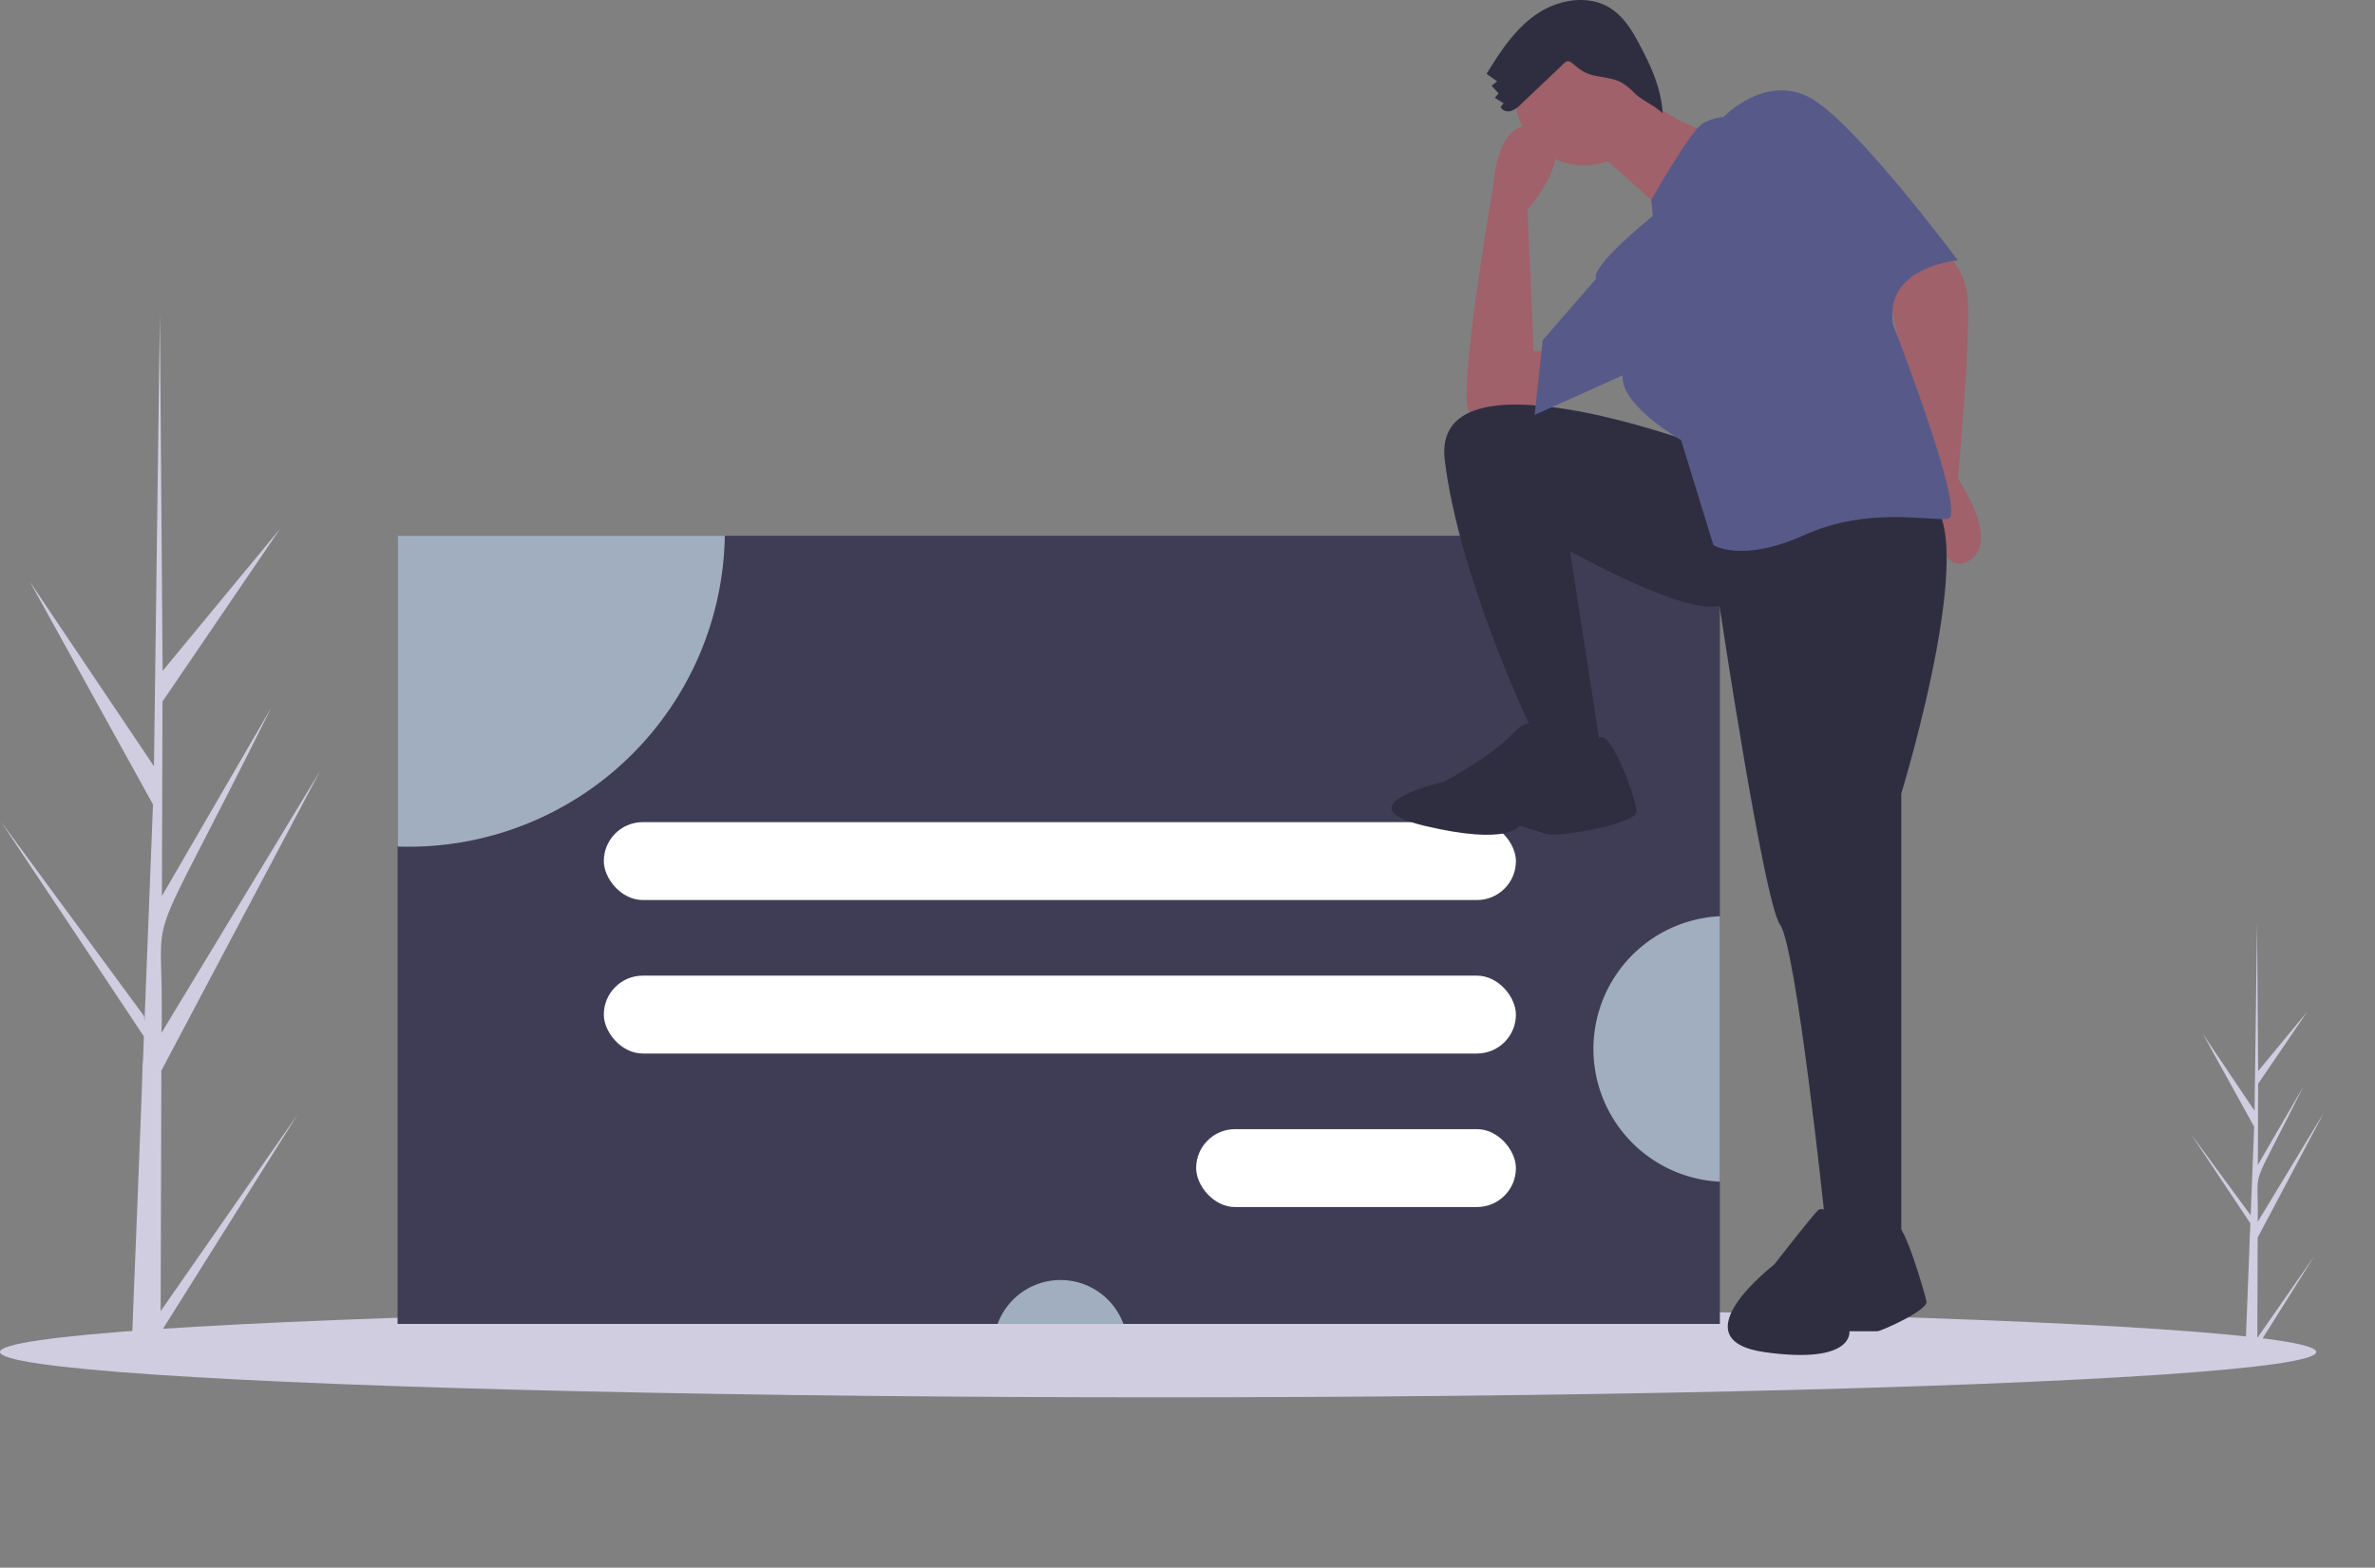 <svg data-name="Layer 1" xmlns="http://www.w3.org/2000/svg" viewBox="0 0 1099.2 725.77"><rect x="0" y="0" width="1099.2" height="725.77" fill="#808080" stroke="none"/><path d="M74.35 607.007l63.432-91.139L74.32 616.92l-.037 10.37q-6.786-.058-13.434-.442c-.02-2.354 5.371-131.9 5.142-134.243.313-.089.489-12.252.613-12.784L.336 380.227l66.338 90.168.198 2.665 3.935-100.648-56.963-103.067 57.414 85.382c.021-1.37 2.717-208.022 2.744-209.297.016.677 1.254 164.455 1.263 165.145l54.479-65.923-54.532 80.088-.278 90.08 50.556-87.108c-63.093 127.033-49.13 82.58-50.742 150.44l73.436-121.292-73.499 138.765zM1044.748 619.38l26.433-37.98-26.447 42.111-.015 4.321q-2.828-.024-5.598-.184c-.008-.981 2.238-54.965 2.143-55.942.13-.037.203-5.106.255-5.328l-27.615-41.503 27.645 37.575.082 1.111 1.64-41.943-23.738-42.95 23.926 35.58c.009-.57 1.132-86.687 1.143-87.219.007.283.523 68.533.527 68.82l22.702-27.471-22.724 33.375-.116 37.538 21.068-36.3c-26.293 52.938-20.474 34.413-21.146 62.692l30.603-50.545-30.629 57.826z" fill="#d0cde1"/><ellipse cx="536" cy="625.899" rx="536" ry="21" fill="#d0cde1"/><path fill="#3f3d56" d="M184 248.031h612v364.87H184z"/><path d="M335.46 248.03A146.354 146.354 0 01189.14 392c-1.72 0-3.43-.03-5.14-.09V248.03zM519.937 612.9H461.73a31.008 31.008 0 0158.207 0zM796 424.17v122.9a61.523 61.523 0 010-122.9z" fill="#a0aec0"/><rect x="279.459" y="380.615" width="422.142" height="36.062" rx="18.031" fill="#fff"/><rect x="279.459" y="451.679" width="422.142" height="36.062" rx="18.031" fill="#fff"/><rect x="553.597" y="522.743" width="148.004" height="36.062" rx="18.031" fill="#fff"/><path d="M893.052 112.12s16.829 6.544 17.763 28.048-4.674 81.338-4.674 81.338 20.568 29.918 4.674 38.333-17.763-33.658-17.763-33.658l-18.699-88.818s11.22-26.178 18.699-25.243zM721.025 181.304s-40.202 26.178-42.072 5.61 12.154-100.972 12.154-100.972 1.87-34.593 21.503-26.178S707 97.16 707 97.16l2.805 65.445 18.7-.935z" fill="#a0616a"/><path d="M785.535 205.613s-123.411-45.812-116.866 7.48S707 333.697 707 333.697l11.219 17.764h23.373l-14.959-96.298s53.291 29.918 69.185 25.243c0 0 20.569 137.435 28.048 147.72s20.568 134.63 20.568 134.63l12.155 14.958h23.373v-210.36s40.202-130.89 9.35-137.434-103.778-24.308-103.778-24.308z" fill="#2f2e41"/><path d="M715.415 339.308s-5.61-10.285-14.959 0-31.787 22.438-31.787 22.438-48.617 11.22-9.35 20.568 43.942 0 43.942 0 6.544 1.87 12.154 3.74 42.072-4.674 42.072-10.284-12.379-39.134-17.408-34.058-24.664-2.404-24.664-2.404zM858.381 568.46s-13.785-11.352-17.029-8.108-20.272 25.137-20.272 25.137-45.41 34.868-4.054 40.545 38.922-9.731 38.922-9.731h12.975c1.621 0 23.515-9.73 22.704-13.785s-10.541-37.116-13.785-34.776-19.461.719-19.461.719z" fill="#2f2e41"/><circle cx="733.179" cy="44.805" r="31.788" fill="#a0616a"/><path d="M755.617 41.065s24.308 20.568 41.137 20.568-24.308 38.333-24.308 38.333l-36.462-32.723z" fill="#a0616a"/><path d="M764.966 99.966l-.728-7.366s18.492-32.836 24.102-35.641 9.349-2.805 9.349-2.805 18.699-19.634 39.267-9.35 69.185 75.73 69.185 75.73-34.593 2.805-29.918 29.918c0 0 34.593 88.818 25.243 89.753s-37.397-5.61-66.38 7.48-42.072 4.674-42.072 4.674l-14.959-48.616s-28.047-15.894-27.113-29.918l-40.67 18.231 3.74-34.592 24.776-28.516s-4.674-3.74 26.178-28.982z" fill="#575a89"/><path d="M703.938 48.241a11.737 11.737 0 01-4.616 3.144c-1.81.51-4.091-.116-4.813-1.853l1.344-1.75-4.03-2.503 1.757-2.06-3.246-3.525 2.562-2.032-4.877-3.488c6.32-10.315 13.157-20.758 23.137-27.596s23.924-9.267 34.148-2.8c5.308 3.358 9.061 8.687 12.068 14.202 6.046 11.09 11.376 21.9 12.163 34.507-3.798-3.698-9.343-5.783-13.142-9.481a28.463 28.463 0 00-5.669-4.64c-3.972-2.241-8.726-2.44-13.173-3.45-3.74-.85-6.166-2.535-8.996-4.945-3.365-2.867-3.502-1.758-6.9 1.47q-8.853 8.406-17.717 16.8z" fill="#2f2e41"/></svg>